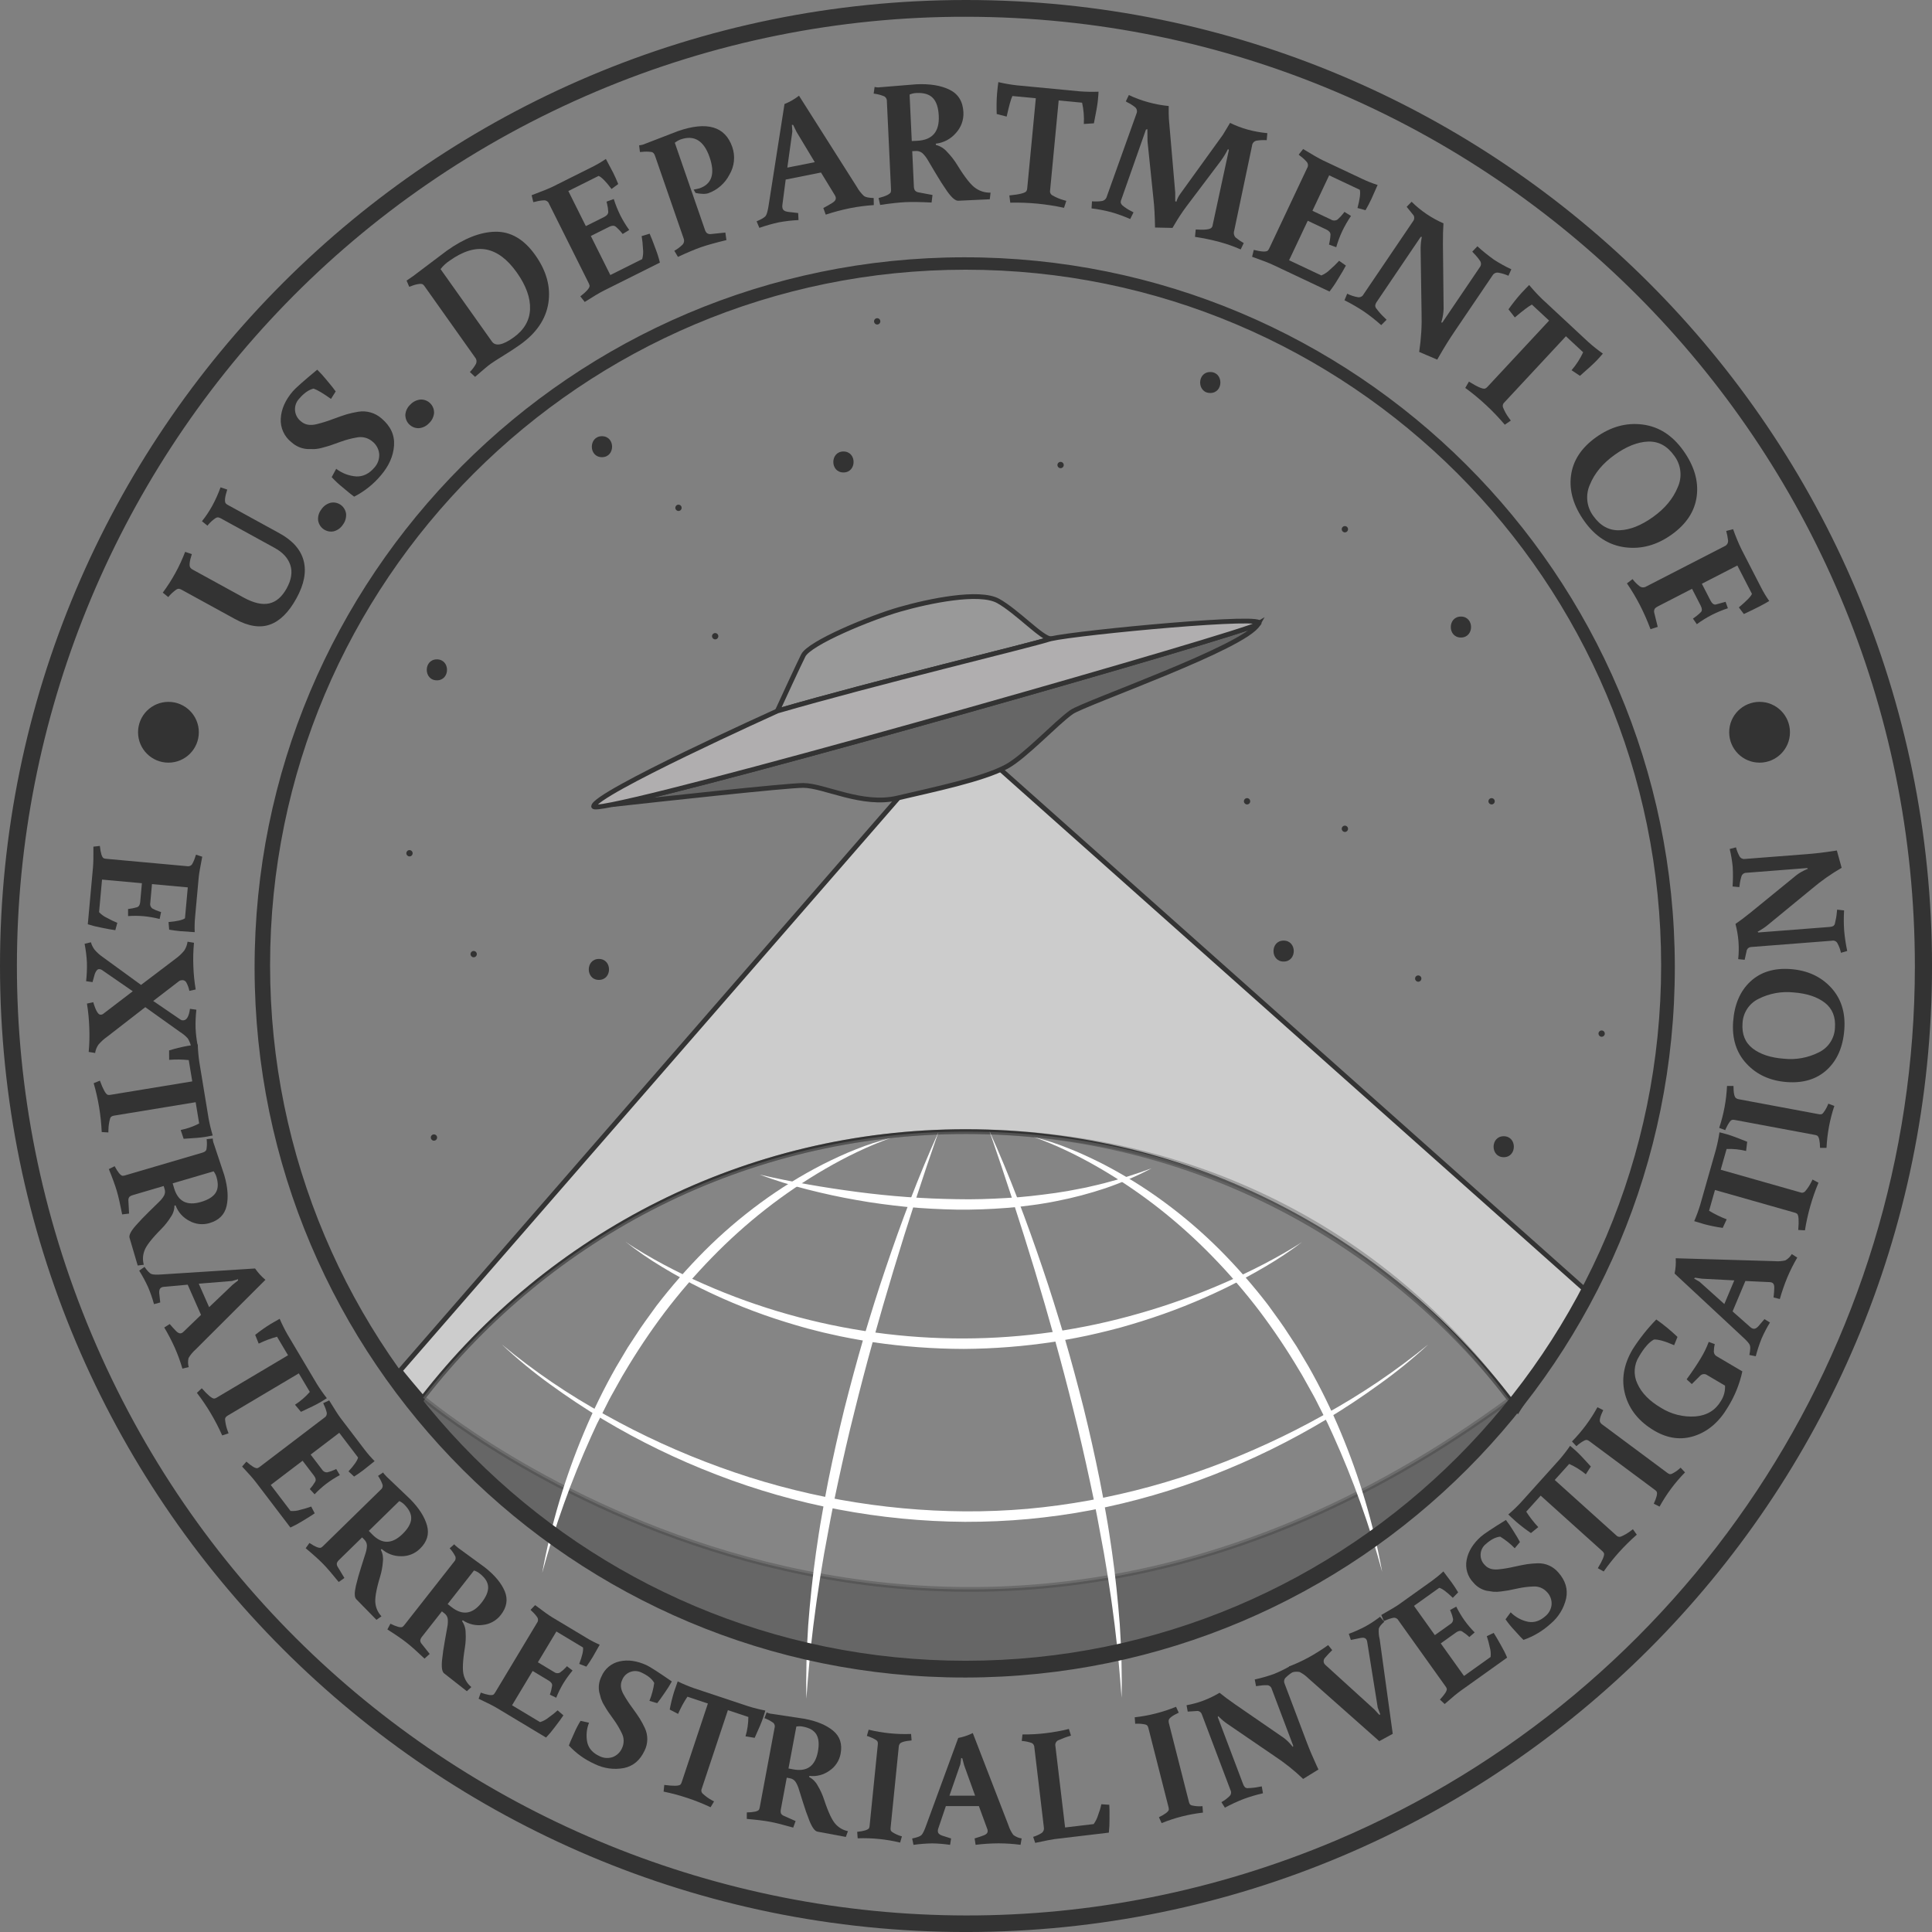 <?xml version="1.0" encoding="utf-8"?>
<!-- Generator: Adobe Illustrator 23.1.1, SVG Export Plug-In . SVG Version: 6.00 Build 0)  -->
<svg version="1.1" id="Layer_1" xmlns="http://www.w3.org/2000/svg" xmlns:xlink="http://www.w3.org/1999/xlink" x="0px" y="0px"
	 viewBox="0 0 920.49 920.49" style="enable-background:new 0 0 920.49 920.49;" xml:space="preserve">
<rect x="0" y="0" width="920.49" height="920.49" fill="#808080" stroke="none"/>
<style type="text/css">
	.st0{fill:#666666;}
	.st1{fill:#CCCCCC;stroke:#333333;stroke-width:2.27;stroke-miterlimit:10;}
	.st2{opacity:0.3;fill:#CCCCCC;stroke:#333333;stroke-width:2.27;stroke-miterlimit:10;enable-background:new    ;}
	.st3{fill:#FFFFFF;}
	.st4{fill:none;}
	.st5{fill:#333333;}
	.st6{fill:none;stroke:#333333;stroke-width:0.999;stroke-miterlimit:10;}
	.st7{fill:#999999;stroke:#333333;stroke-width:2.27;stroke-miterlimit:10;}
	.st8{fill:#666666;stroke:#333333;stroke-width:2.27;stroke-miterlimit:10;}
	.st9{fill:#B0AEAF;stroke:#333333;stroke-width:2.27;stroke-miterlimit:10;}
</style>
<path class="st0" d="M460.1,539.15c-105.23,0-198.83,49.71-258.67,126.91c-0.97,1.25-1.91,2.53-2.86,3.8
	c61.47,76.45,155.76,125.4,261.49,125.4c105.77,0,200.08-48.98,261.55-125.47C661.92,590.47,567.01,539.15,460.1,539.15z"/>
<title>vers-dei-logo-bw</title>
<path class="st1" d="M624.15,497.87L475.27,365.36c0,0-16.98,4.99-43.95,10.99L190.62,653.02c0,0,0.15,0.53,10.81,13.05
	c0.09-0.12,0.19-0.24,0.28-0.35c59.84-77,153.32-126.56,258.39-126.56c107.86,0,203.51,52.23,263.1,132.75
	c1.08-1.48,33.74-55.85,33.74-55.85L624.15,497.87z"/>
<path class="st2" d="M460.1,539.15c-105.07,0-198.54,49.56-258.39,126.56c-0.03,0.1-0.07,0.19-0.1,0.29
	c0,0,239.71,204.75,517.6,0.91C659.62,586.38,567.96,539.15,460.1,539.15z"/>
<path class="st3" d="M424.43,542.23c-2.75,0.89-5.44,1.96-8.1,3.07l-3.97,1.72l-3.92,1.82c-5.21,2.47-10.29,5.19-15.27,8.07
	c-9.94,5.77-19.46,12.22-28.51,19.31c-9.02,7.09-17.55,14.77-25.54,23c-8,8.21-15.49,16.9-22.42,26.02
	c-6.89,9.16-13.28,18.7-19.11,28.57c-0.77,1.21-1.46,2.47-2.16,3.72l-2.1,3.76c-1.38,2.51-2.85,4.98-4.09,7.57l-3.88,7.69
	l-0.98,1.92l-0.9,1.96l-1.8,3.92c-9.5,21.03-17.31,42.79-23.35,65.06c4.16-22.86,10.79-45.2,19.78-66.63
	c4.49-10.75,9.62-21.22,15.37-31.35l4.47-7.52l1.12-1.88l1.2-1.83l2.4-3.66c3.12-4.93,6.64-9.59,10.04-14.33
	c7.11-9.26,14.81-18.05,23.05-26.32c8.26-8.25,17.13-15.86,26.54-22.77c9.39-6.9,19.32-13.04,29.69-18.36
	c5.2-2.6,10.47-5.08,15.88-7.19C413.27,545.4,418.8,543.61,424.43,542.23z"/>
<path class="st3" d="M297.99,591.59c2.92,2.04,5.95,3.91,9.01,5.72c3.06,1.82,6.16,3.55,9.3,5.23c6.28,3.33,12.66,6.45,19.16,9.29
	c6.49,2.86,13.07,5.49,19.75,7.88c6.67,2.39,13.41,4.57,20.23,6.48c54.76,15.5,112.77,15.35,167.45-0.45
	c6.81-1.93,13.55-4.1,20.22-6.5c6.67-2.38,13.27-4.99,19.78-7.83c6.52-2.8,12.93-5.87,19.24-9.13c3.15-1.65,6.28-3.34,9.36-5.11
	c3.09-1.76,6.15-3.59,9.11-5.57c-5.69,4.31-11.63,8.29-17.8,11.89c-6.15,3.64-12.47,7-18.89,10.16
	c-12.89,6.27-26.23,11.56-39.91,15.83c-3.41,1.1-6.86,2.07-10.31,3.06c-1.73,0.48-3.47,0.9-5.21,1.35
	c-1.74,0.46-3.48,0.88-5.23,1.27c-6.98,1.68-14.05,2.96-21.13,4.15c-14.21,2.16-28.56,3.29-42.93,3.38
	c-14.37-0.03-28.72-1.09-42.94-3.16c-7.09-1.14-14.16-2.38-21.15-4.03c-1.75-0.38-3.5-0.78-5.24-1.24l-5.21-1.33
	c-3.45-0.99-6.91-1.93-10.32-3.03c-13.7-4.23-27.04-9.54-39.9-15.86c-6.41-3.18-12.71-6.59-18.82-10.3
	C309.49,600.06,303.6,596.01,297.99,591.59z"/>
<path class="st3" d="M239.06,640.53c15.38,12.8,31.96,24.07,49.52,33.67c17.42,9.72,35.6,18.02,54.35,24.82
	c37.47,13.67,77.01,20.79,116.89,21.06c9.93,0.05,19.86-0.35,29.77-1.21c9.89-0.9,19.74-2.24,29.53-4.03
	c19.59-3.58,38.83-8.86,57.5-15.76c9.35-3.42,18.55-7.28,27.61-11.45c9.06-4.16,17.95-8.72,26.65-13.59
	c17.53-9.64,34.15-20.85,49.64-33.51c-7.37,6.81-15.15,13.15-23.32,18.98c-8.12,5.9-16.48,11.45-25.1,16.65
	c-17.25,10.37-35.35,19.26-54.11,26.57c-18.79,7.34-38.21,12.95-58.01,16.76c-9.9,1.92-19.92,3.27-29.96,4.24
	c-10.05,0.92-20.13,1.36-30.24,1.34c-40.44-0.27-80.49-7.86-118.22-22.41c-18.8-7.2-36.94-16.02-54.22-26.35
	c-8.61-5.19-16.97-10.74-25.1-16.65C254.11,653.8,246.36,647.41,239.06,640.53z"/>
<path class="st3" d="M492.43,541.73c5.64,1.38,11.17,3.17,16.55,5.34c5.42,2.11,10.68,4.59,15.88,7.19
	c10.37,5.32,20.3,11.46,29.69,18.36c9.41,6.91,18.28,14.52,26.54,22.77c8.24,8.27,15.94,17.06,23.05,26.32
	c3.4,4.74,6.92,9.4,10.04,14.33l2.4,3.66l1.2,1.83l1.12,1.88l4.47,7.52c5.75,10.13,10.88,20.6,15.37,31.35
	c8.99,21.42,15.63,43.77,19.78,66.63c-6.04-22.27-13.85-44.03-23.35-65.06l-1.8-3.92l-0.9-1.96l-0.98-1.92l-3.88-7.69
	c-1.24-2.59-2.71-5.06-4.09-7.57l-2.1-3.76c-0.7-1.25-1.38-2.51-2.16-3.72c-5.84-9.87-12.22-19.41-19.11-28.57
	c-6.94-9.12-14.42-17.81-22.42-26.02c-7.99-8.23-16.52-15.91-25.54-23c-9.04-7.09-18.57-13.54-28.51-19.31
	c-4.98-2.88-10.06-5.6-15.27-8.07l-3.92-1.82l-3.97-1.72C497.87,543.7,495.19,542.63,492.43,541.73z"/>
<path class="st3" d="M447.1,539.42c-7.65,21.93-14.81,43.98-21.5,66.15c-6.69,22.18-12.96,44.47-18.5,66.94
	c-2.85,11.22-5.4,22.5-7.84,33.81c-2.5,11.3-4.57,22.68-6.64,34.06l-1.43,8.56c-0.5,2.85-0.85,5.72-1.32,8.58
	c-0.93,5.71-1.6,11.46-2.38,17.2c-1.42,11.49-2.46,23.03-3.29,34.62c-0.27-11.61,0.11-23.24,0.85-34.85
	c0.89-11.6,2.08-23.18,3.72-34.7c0.85-5.75,1.65-11.52,2.71-17.24c0.51-2.86,0.98-5.74,1.52-8.59l1.64-8.57
	c2.31-11.4,4.85-22.76,7.63-34.06c2.86-11.27,5.87-22.51,9.13-33.67c3.33-11.14,6.76-22.25,10.52-33.25
	C429.36,582.37,437.53,560.59,447.1,539.42z"/>
<path class="st3" d="M471.45,539c9.57,21.17,17.74,42.96,25.2,64.97c3.76,11,7.18,22.11,10.52,33.25
	c3.26,11.16,6.27,22.4,9.13,33.67c2.78,11.29,5.33,22.65,7.63,34.06l1.64,8.57c0.53,2.86,1.01,5.73,1.52,8.59
	c1.05,5.72,1.86,11.49,2.71,17.24c1.64,11.52,2.83,23.11,3.72,34.7c0.74,11.61,1.13,23.24,0.85,34.85
	c-0.84-11.59-1.88-23.12-3.29-34.62c-0.78-5.74-1.45-11.48-2.38-17.2c-0.46-2.86-0.82-5.73-1.32-8.58l-1.43-8.56
	c-2.07-11.38-4.15-22.76-6.64-34.06c-2.44-11.31-4.99-22.59-7.84-33.81c-5.54-22.47-11.82-44.76-18.5-66.94
	C486.22,582.99,479.05,560.94,471.45,539z"/>
<path class="st3" d="M361.91,559.63c15.49,3.57,31.1,6.25,46.76,8.29c15.64,2.05,31.38,3.2,47.15,3.42
	c7.87,0.19,15.74-0.09,23.59-0.55c7.86-0.36,15.67-1.35,23.46-2.41l5.83-0.92l5.8-1.11c0.97-0.19,1.94-0.35,2.9-0.56l2.88-0.67
	c1.91-0.46,3.85-0.85,5.75-1.37c7.66-1.99,15.22-4.36,22.65-7.12c-7.06,3.72-14.4,6.88-21.95,9.47c-7.59,2.54-15.34,4.59-23.2,6.12
	c-1.96,0.44-3.94,0.73-5.91,1.08c-1.98,0.32-3.95,0.67-5.94,0.89l-5.96,0.75l-5.98,0.56c-7.98,0.61-15.99,0.93-23.99,0.82
	c-8-0.16-15.99-0.56-23.94-1.31c-7.95-0.83-15.87-1.83-23.73-3.26c-7.86-1.36-15.66-3.07-23.38-5.03
	C376.99,564.77,369.38,562.4,361.91,559.63z"/>
<path class="st4" d="M460.06,124.51c-185.22,0-335.37,150.15-335.37,335.37c0,79.49,27.67,152.5,73.88,209.97
	c0.95-1.27,1.89-2.54,2.86-3.8c59.83-77.2,153.44-126.91,258.67-126.91c106.91,0,201.82,51.31,261.51,130.64
	c46.18-57.46,73.83-130.45,73.83-209.9C795.43,274.66,645.28,124.51,460.06,124.51z"/>
<path class="st5" d="M460.25,7.99c249.84,0.16,452.25,202.83,452.08,452.67c-0.12,181.6-108.82,345.52-276.05,416.31
	c-230.22,97.05-495.53-10.91-592.58-241.13c-96.95-229.98,10.67-495.02,240.5-592.31C339.9,19.96,399.78,7.87,460.25,7.99
	 M460.06,799.25c186.85-0.24,338.14-151.91,337.9-338.76S646.05,122.35,459.2,122.59S121.06,274.49,121.3,461.35
	C121.53,648.2,273.2,799.49,460.06,799.25 M460.25,0C206.06,0,0,206.06,0,460.25s206.06,460.25,460.25,460.25
	s460.25-206.06,460.25-460.25S714.43,0,460.25,0z M460.06,791.26c-183.02,0-331.38-148.36-331.38-331.38S277.04,128.5,460.06,128.5
	s331.38,148.36,331.38,331.38S643.07,791.26,460.06,791.26L460.06,791.26z"/>
<path class="st5" d="M108.82,240.73l24.34,13.35c6.3,3.46,10.14,7.82,11.51,13.09c1.37,5.27,0.23,11.23-3.42,17.88
	c-3.65,6.65-7.86,10.83-12.64,12.53c-4.78,1.71-10.34,0.82-16.69-2.67l-25.23-13.84c-0.45-0.28-0.95-0.48-1.48-0.57
	c-0.45,0.01-0.89,0.16-1.25,0.43c-1.18,0.84-2.26,1.8-3.23,2.88l-0.56,0.66l-2.62-2.11c4.43-5.96,8.01-12.49,10.66-19.43l3.19,1.07
	c-1.15,3.5-1.37,5.67-0.67,6.51c0.32,0.41,0.74,0.74,1.22,0.96L116,284.66c4.81,2.64,8.89,3.59,12.24,2.84
	c3.35-0.74,6.14-3.15,8.37-7.22c2.23-4.07,2.8-7.76,1.71-11.07c-1.09-3.31-3.57-6.02-7.44-8.15l-25.53-14.01
	c-0.45-0.28-0.95-0.48-1.48-0.57c-0.45,0.01-0.89,0.16-1.25,0.43c-1.17,0.8-2.24,1.74-3.18,2.8l-0.6,0.74l-2.62-2.11
	c1.85-2.31,3.49-4.78,4.92-7.37c1.53-2.82,2.85-5.76,3.94-8.78l3.19,1.07c-1.15,3.5-1.38,5.7-0.71,6.58
	C107.93,240.21,108.36,240.51,108.82,240.73z"/>
<path class="st5" d="M158.98,253.15c-3.39,0.67-6.69-1.53-7.36-4.92c0,0,0,0,0,0c-0.02-0.11-0.04-0.22-0.06-0.33
	c-0.16-1.85,0.38-3.7,1.52-5.16c1.02-1.57,2.58-2.71,4.39-3.19c3.33-0.72,6.61,1.4,7.33,4.73c0,0,0,0,0,0
	c0.04,0.17,0.07,0.34,0.09,0.52c0.15,1.86-0.4,3.72-1.54,5.2C162.34,251.56,160.78,252.69,158.98,253.15z"/>
<path class="st5" d="M178.4,222.75c1.57-1.73,2.39-4.02,2.28-6.36c-0.2-2.43-1.42-4.66-3.36-6.14c-2.05-1.7-4.77-2.37-7.38-1.81
	c-2.57,0.44-5.1,1.11-7.55,2c-2.61,0.94-4.26,1.52-4.95,1.76c-0.68,0.24-1.89,0.59-3.62,1.05c-1.32,0.4-2.69,0.64-4.07,0.72
	c-0.98,0.02-2.16,0.01-3.53-0.04c-2.75-0.24-5.34-1.39-7.37-3.25c-3.45-2.69-5.35-6.9-5.08-11.27c0.24-4.44,2.14-8.75,5.69-12.93
	c1.28-1.51,5.17-4.96,11.68-10.35c1.63,1.61,3.16,3.3,4.6,5.08c2.07,2.46,3.47,4.22,4.2,5.29l-2.24,3.56
	c-3.75-2.66-6.52-4.31-8.29-4.92c-2.32,0.55-4.62,2.17-6.89,4.84c-2.76,2.94-2.61,7.55,0.33,10.31c0.22,0.2,0.45,0.39,0.68,0.57
	c1.81,1.54,4.2,1.97,7.15,1.28c2.64-0.64,5.24-1.44,7.78-2.41c2.98-1.11,5.22-1.88,6.71-2.33c1.81-0.51,3.65-0.93,5.5-1.23
	c4.02-0.66,8.13,0.53,11.17,3.24c4.27,3.63,6.24,7.91,5.9,12.86c-0.34,4.95-2.39,9.64-6.17,14.09c-3.54,4.26-7.9,7.75-12.83,10.27
	c-0.63-0.39-2.41-1.82-5.32-4.29c-1.92-1.53-3.72-3.2-5.38-5.01l2.14-3.97c2.79,2.14,6.15,3.41,9.66,3.64
	C173.07,227.09,175.91,225.68,178.4,222.75z"/>
<path class="st5" d="M199.51,204.01c-3.46,0.07-6.31-2.68-6.38-6.13c0-0.11,0-0.22,0-0.33c0.16-1.85,1.02-3.57,2.4-4.82
	c1.28-1.37,3.01-2.21,4.88-2.37c3.4-0.12,6.26,2.54,6.39,5.94c0.01,0.18,0.01,0.35,0,0.53c-0.18,1.86-1.05,3.59-2.43,4.85
	C203.1,203.03,201.36,203.87,199.51,204.01z"/>
<path class="st5" d="M196.71,131.64l16.28-12.27c8.22-5.83,15.85-8.81,22.9-8.96c7.38-0.17,13.75,3.54,19.12,11.11
	c5.37,7.57,7.45,15.2,6.25,22.89c-1.21,7.69-5.71,14.3-13.51,19.84c-2.12,1.51-4.7,3.2-7.74,5.08c-3.04,1.88-5.14,3.23-6.29,4.05
	c-1.15,0.82-3.61,2.88-7.38,6.17l-2.47-2.31c1.13-1.15,2.1-2.45,2.88-3.86c0.47-0.99,0.33-2.17-0.37-3.02l-24.07-33.93
	c-0.25-0.41-0.58-0.76-0.98-1.02c-0.42-0.15-0.87-0.2-1.31-0.16c-1.45,0.15-2.87,0.52-4.21,1.11l-0.84,0.28l-1.26-2.96
	C194.5,133.17,195.51,132.49,196.71,131.64z M234.36,162.7c1.7,2.4,5.11,1.79,10.21-1.83c5.1-3.62,7.76-8.14,7.97-13.56
	c0.21-5.42-1.9-11.26-6.34-17.52c-4.44-6.25-9.27-9.89-14.5-10.9c-5.23-1.01-11,0.73-17.33,5.21c-1.71,1.12-3.22,2.5-4.47,4.11
	L234.36,162.7z"/>
<path class="st5" d="M288.67,75.73l3.45,6.53c0.89,1.77,1.69,3.58,2.43,5.43l-3.19,2.35c-2.66-3.54-4.71-5.62-6.15-6.23l-14.43,7.21
	l8.34,16.71l8.74-4.36c1.26-0.63,1.91-1.43,1.94-2.39c-0.07-1.37-0.27-2.73-0.61-4.06l-0.23-0.84l3.46-1.25
	c0.85,2.67,1.89,5.27,3.13,7.78c1.22,2.43,2.64,4.75,4.23,6.95l-3.11,1.93c-0.99-1.28-2.1-2.45-3.32-3.51
	c-0.77-0.59-1.82-0.56-3.13,0.09l-8.73,4.36l9.29,18.61l15.19-7.59c0.45-1.65,0.58-3.37,0.36-5.07c-0.08-1.98-0.29-3.95-0.62-5.9
	l3.8-1.14c0.68,1.5,1.61,3.86,2.79,7.1c0.85,2.18,1.55,4.41,2.1,6.68l-26.51,13.24c-2.08,1.04-5.18,2.87-9.3,5.5l-2.09-2.66
	c2.96-2.3,4.43-3.98,4.41-5.05c-0.11-0.53-0.3-1.05-0.57-1.52l-18.74-37.52c-0.35-1-1.29-1.67-2.35-1.67
	c-1.43,0.06-2.84,0.29-4.21,0.68l-0.95,0.19l-0.8-3.3c5.11-1.92,8.43-3.26,9.95-4.02l18.68-9.33
	C284.24,78.52,286.5,77.2,288.67,75.73z"/>
<path class="st5" d="M330.49,90.34l2.76-0.6c5.94-2.06,7.55-7.01,4.82-14.88c-2.72-7.86-7.32-10.67-13.79-8.43
	c-1,0.38-1.94,0.92-2.77,1.59l14.3,41.32c0.18,0.63,0.5,1.21,0.95,1.69c0.52,0.38,1.15,0.56,1.79,0.5l7.03-0.73l0.52,3.59
	c-5.19,1.26-9.18,2.37-11.96,3.33c-2.78,0.96-6.49,2.52-11.14,4.67l-1.73-2.91c1.44-0.79,2.76-1.78,3.93-2.93
	c0.73-0.82,0.92-1.99,0.49-3l-13.61-39.31c-0.39-1.12-0.96-1.73-1.71-1.83c-1.52-0.21-3.07-0.22-4.59-0.03l-0.89,0.04l-0.39-3.19
	c1-0.06,1.98-0.31,2.89-0.73L323,62.47c13.85-4.79,22.48-2.27,25.89,7.57c1.52,4.38,1.02,9.21-1.36,13.19
	c-2.12,4.14-5.75,7.31-10.14,8.86c-0.98,0.27-2.01,0.35-3.02,0.24c-1-0.04-2-0.17-2.97-0.41L330.49,90.34z"/>
<path class="st5" d="M372.8,99.1c0.2,1,1.04,1.61,2.53,1.83l4.96,0.57l0.15,3.35c-3.12,0.15-6.23,0.51-9.31,1.07
	c-3.17,0.68-6.29,1.57-9.34,2.64l-1.31-3.11c2.4-1,3.86-1.89,4.4-2.69c0.53-0.8,1.01-2.62,1.42-5.48l7.47-47.71
	c2.48-1,4.8-2.34,6.91-3.97l27.5,43.35c0.91,1.66,2.09,3.17,3.48,4.46c0.8,0.56,2.34,0.88,4.6,0.94l0.06,3.36
	c-3.81,0.25-7.6,0.74-11.35,1.48c-3.91,0.8-7.76,1.82-11.55,3.08l-1.15-3.15c1.72-0.92,3.19-1.76,4.39-2.52
	c1.2-0.76,1.71-1.61,1.53-2.55c-0.08-0.4-0.25-0.78-0.48-1.12l-6.55-10.73l-16.82,3.35l-1.61,12.35
	C372.69,98.3,372.71,98.71,372.8,99.1z M377.5,62.68l-2.38,17.18l13.07-2.6l-8.66-14.38l-1.61-3.31l-0.63-0.13L377.5,62.68z"/>
<path class="st5" d="M419.52,41.55l17.02-1.39c6.5-0.31,11.81,0.56,15.93,2.61c4.12,2.05,6.3,5.61,6.54,10.7
	c0.2,3.67-1.11,7.26-3.61,9.94c-2.43,2.82-5.84,4.62-9.54,5.04l0.03,0.59c2.08,0.53,3.94,1.69,5.34,3.32
	c1.82,1.87,3.43,3.93,4.79,6.15c3.74,6.11,6.75,9.88,9.03,11.3c2.04,1.36,4.45,2.05,6.89,1.97l-0.36,3.16l-15.01,0.7
	c-1.36,0.06-3.13-1.44-5.31-4.51c-1.95-2.8-3.75-5.62-5.41-8.46c-1.66-2.84-2.94-4.99-3.83-6.45c-0.69-1.21-1.56-2.32-2.58-3.28
	c-0.92-0.75-2.1-1.11-3.28-0.99l-1.53,0.07l0.78,16.71c-0.01,0.66,0.14,1.3,0.43,1.89c0.39,0.51,0.95,0.86,1.58,0.99l6.86,1.29
	l-0.43,3.59c-5.34-0.26-9.49-0.32-12.46-0.18c-2.97,0.14-6.99,0.58-12.05,1.33l-0.75-3.28c3.47-0.9,5.41-1.84,5.82-2.82
	c0.12-0.53,0.15-1.08,0.09-1.62l-1.95-41.55c0.09-0.95-0.34-1.87-1.13-2.41c-1.38-0.59-2.83-1.01-4.31-1.24l-0.86-0.13l0.45-3.17
	C417.63,41.65,418.58,41.7,419.52,41.55z M434.41,67.2l2.54-0.12c7.24-0.34,10.68-4.3,10.32-11.87c-0.18-3.9-1.11-6.73-2.78-8.5
	c-1.67-1.76-4.26-2.56-7.76-2.4c-1.16,0.03-2.3,0.28-3.36,0.75L434.41,67.2z"/>
<path class="st5" d="M506.95,99.01c-8.41-1.83-17-2.65-25.61-2.45l-0.44-3.45c4.76-0.45,7.47-1.13,8.13-2.04
	c0.25-0.46,0.39-0.97,0.4-1.5l4.08-42.76l-11.16-1.07c-0.71,1.47-1.62,4.74-2.73,9.8l-4.74-1.22c-0.14-3.25-0.09-6.51,0.16-9.75
	c0.23-2.45,0.44-4.26,0.61-5.44c2.93,0.68,5.9,1.19,8.89,1.53l29.83,2.85c3,0.23,6.01,0.29,9.02,0.18
	c-0.01,0.68-0.11,2.05-0.31,4.11c-0.2,2.06-0.83,5.71-1.9,10.95l-4.8,0.31c0.2-3.4-0.08-6.82-0.82-10.14l-11.16-1.06l-4.08,42.76
	c-0.21,0.86,0.11,1.76,0.81,2.29c1.74,1.05,3.61,1.86,5.57,2.41l1.33,0.38L506.95,99.01z"/>
<path class="st5" d="M586.06,58.55c2.7,1.33,5.51,2.4,8.41,3.2c3.06,0.83,6.19,1.4,9.35,1.69l-0.3,3.35
	c-1.64-0.09-3.28-0.02-4.91,0.23c-1.15,0.26-2,1.24-2.08,2.42l-8.52,40.54c-0.36,1.11-0.09,2.33,0.71,3.19
	c1.2,0.99,2.49,1.88,3.85,2.64l-1.45,3.03c-3.25-1.42-6.61-2.61-10.03-3.55c-3.87-1.03-7.79-1.85-11.74-2.44l0.35-3.51
	c4.16,0.26,6.63,0.01,7.43-0.77c0.38-0.38,0.61-0.87,0.65-1.41l7.7-35.66l-0.38-0.54c-0.97,1.95-2.11,3.82-3.38,5.58l-16.5,21.87
	c-2.02,2.73-3.89,5.57-5.6,8.5l-0.99,1.67l-8.32-0.18c-0.1-5.6-0.33-9.98-0.7-13.14l-2.88-27.92l-0.07-5.83l-0.69,0.25l-11.75,33.4
	c-0.23,0.49-0.3,1.04-0.21,1.57c0.17,0.44,0.44,0.83,0.79,1.14c1.3,1.09,2.73,2.01,4.26,2.76l1,0.54l-1.58,3.18
	c-2.95-1.3-5.99-2.4-9.09-3.29c-3.06-0.81-6.18-1.4-9.33-1.78l0.22-3.37c1.62,0.14,3.24,0.09,4.84-0.16c1.11-0.24,1.98-1.1,2.24-2.2
	l14.14-39.52c0.43-1,0.18-2.16-0.61-2.9c-1.13-0.92-2.36-1.7-3.67-2.33l-0.83-0.49l1.45-3.04c2.97,1.42,6.06,2.56,9.23,3.42
	c3.19,0.89,6.46,1.49,9.76,1.81c-0.04,2.69-0.01,4.72,0.08,6.1l3.02,35.09l0.01,4.14l0.53,0.32c0.38-1.34,1-2.6,1.82-3.73
	l20.36-28.21L586.06,58.55z"/>
<path class="st5" d="M656.36,88.13l-3,6.75c-0.84,1.79-1.77,3.55-2.77,5.27l-3.82-1.05c1.14-4.28,1.51-7.17,1.09-8.68l-14.59-6.88
	l-7.97,16.89l8.83,4.17c0.93,0.61,2.13,0.62,3.08,0.04c1.04-0.9,1.98-1.9,2.82-2.99l0.52-0.7l3.12,1.94
	c-1.57,2.32-2.97,4.75-4.18,7.27c-1.15,2.46-2.1,5.01-2.85,7.62l-3.45-1.25c0.39-1.57,0.63-3.17,0.71-4.78
	c-0.01-0.97-0.68-1.77-2.01-2.4l-8.83-4.17l-8.88,18.81l15.36,7.25c1.58-0.66,3-1.63,4.21-2.85c1.5-1.29,2.93-2.67,4.25-4.14
	l3.24,2.28c-0.75,1.46-2.04,3.65-3.86,6.58c-1.19,2.02-2.51,3.95-3.95,5.79l-26.8-12.65c-2.1-0.99-5.46-2.29-10.08-3.91l0.8-3.28
	c3.64,0.91,5.87,1.02,6.69,0.34c0.35-0.41,0.64-0.88,0.84-1.39l17.9-37.93c0.57-0.89,0.52-2.05-0.14-2.88
	c-0.93-1.08-1.98-2.05-3.14-2.89l-0.74-0.63l2.1-2.67c4.67,2.83,7.78,4.61,9.31,5.33l18.89,8.91
	C651.43,86.38,653.87,87.34,656.36,88.13z"/>
<path class="st5" d="M656.03,143.69c-0.4,0.53-0.68,1.15-0.81,1.81c-0.02,0.64,0.24,1.26,0.69,1.7c1.12,1.5,2.37,2.89,3.74,4.17
	l0.98,0.97l-2.56,2.57c-2.6-2.34-5.34-4.5-8.22-6.49c-2.98-1.98-6.08-3.77-9.28-5.37l1.29-3.12c1.64,0.82,3.4,1.39,5.21,1.69
	c1.08,0.13,2.12-0.44,2.6-1.42l23.52-34.72c0.68-0.81,0.8-1.94,0.3-2.87l-3.29-4.07l2.35-2.41c2.18,2.15,4.55,4.1,7.08,5.82
	c2.56,1.72,5.27,3.22,8.1,4.46c-0.19,2.6-0.28,5.86-0.26,9.77l0.33,30.99c-0.07,1.85-0.35,3.69-0.84,5.48l-0.29,1.03l0.54-0.04
	l17.81-26.29c0.68-0.83,0.78-1.99,0.23-2.92c-0.88-1.33-1.9-2.57-3.03-3.7l-0.77-0.83l2.45-2.55c2.51,2.29,5.16,4.42,7.92,6.39
	c2.64,1.71,5.39,3.23,8.24,4.56l-1.37,3.08c-1.53-0.68-3.15-1.18-4.8-1.46c-1.09-0.18-2.18,0.32-2.75,1.26l-18.09,26.71
	c-2.48,3.65-4.86,7.47-7.15,11.46l-1.15,1.99l-8.59-3.67c0.95-6.26,1.33-12.59,1.13-18.92l-0.44-29.63
	c-0.03-1.77,0.1-3.53,0.39-5.27l0.17-1.01l-0.54,0.04L656.03,143.69z"/>
<path class="st5" d="M716.95,202.35c-5.56-6.57-11.88-12.45-18.83-17.53l1.75-3.01c4.05,2.54,6.62,3.65,7.69,3.33
	c0.48-0.21,0.9-0.54,1.23-0.94l29.27-31.45l-8.2-7.63c-1.46,0.73-4.17,2.77-8.13,6.12l-3.02-3.86c1.87-2.66,3.89-5.21,6.06-7.64
	c1.68-1.8,2.94-3.12,3.79-3.95c1.92,2.32,3.96,4.54,6.12,6.63l21.94,20.42c2.24,2.01,4.6,3.89,7.05,5.63
	c-0.42,0.54-1.34,1.56-2.74,3.07c-1.41,1.51-4.13,4.02-8.17,7.53l-4-2.68c2.23-2.58,4.09-5.46,5.52-8.55l-8.2-7.63l-29.27,31.45
	c-0.69,0.55-0.99,1.46-0.76,2.31c0.74,1.89,1.73,3.67,2.95,5.3l0.82,1.11L716.95,202.35z"/>
<path class="st5" d="M754.92,248.4c-5.2-7.27-7.35-14.5-6.44-21.7c0.91-7.19,4.88-13.31,11.93-18.35
	c7.04-5.04,14.43-7.07,22.16-6.09c7.73,0.98,14.19,5.1,19.4,12.37c5.2,7.27,7.35,14.5,6.44,21.7c-0.91,7.19-4.88,13.31-11.93,18.35
	c-7.04,5.04-14.43,7.07-22.16,6.09C766.59,259.79,760.12,255.67,754.92,248.4z M797.65,217.08c-3.33-4.65-7.48-6.88-12.46-6.69
	c-4.98,0.19-10.29,2.3-15.93,6.34c-5.64,4.04-9.56,8.75-11.75,14.15c-2.24,4.95-1.59,10.74,1.7,15.07
	c3.33,4.65,7.48,6.88,12.46,6.69c4.98-0.19,10.29-2.3,15.93-6.34c5.64-4.03,9.55-8.75,11.75-14.15
	C801.6,227.2,800.94,221.41,797.65,217.08L797.65,217.08z"/>
<path class="st5" d="M810.27,288.53l-4.11-8l-16.23,8.35c-0.6,0.27-1.13,0.67-1.54,1.17c-0.3,0.56-0.39,1.22-0.25,1.84l1.67,6.78
	l-3.44,1.1c-1.44-3.9-3.12-7.71-5.01-11.41c-1.85-3.6-3.93-7.07-6.21-10.41l2.67-2.04c0.99,1.31,2.15,2.48,3.46,3.47
	c0.91,0.61,2.1,0.63,3.04,0.06l37.3-19.18c1.13-0.44,1.83-1.58,1.71-2.79c-0.18-1.52-0.47-3.03-0.89-4.51l3.29-0.83
	c1.16,3.3,2.5,6.53,4.02,9.67l9.36,18.2c1.12,2.2,2.4,4.32,3.83,6.34c-1.11,0.7-2.67,1.56-4.68,2.6c-2.01,1.04-4.48,2.24-7.4,3.61
	l-2.39-3.16c3.74-3.13,5.81-5.28,6.23-6.45l-6.95-13.51l-16.91,8.7l4.12,8c0.7,1.36,1.5,2,2.41,1.91l4.77-1.31l1.1,3.06
	c-2.69,0.89-5.3,1.98-7.82,3.26c-2.44,1.26-4.77,2.72-6.98,4.35l-1.85-2.68c1.38-0.91,2.67-1.95,3.84-3.12
	C811.02,290.92,810.97,289.89,810.27,288.53z"/>
<path class="st5" d="M92.77,444.12l-6.76-0.46c-1.81-0.17-3.61-0.41-5.41-0.73l-0.3-3.62c4.05-0.36,6.66-0.96,7.83-1.79l1.34-14.73
	l-17.06-1.56l-0.81,8.92c-0.23,0.99,0.13,2.03,0.93,2.67c1.1,0.61,2.26,1.11,3.46,1.49l0.76,0.23l-0.69,3.3
	c-2.49-0.63-5.02-1.07-7.58-1.32c-2.48-0.22-4.98-0.23-7.46-0.05l0-3.36c1.47-0.16,2.93-0.46,4.34-0.89
	c0.84-0.31,1.32-1.14,1.44-2.49l0.81-8.92l-19-1.73l-1.41,15.51c1.07,1.15,2.35,2.08,3.78,2.73c1.58,0.89,3.22,1.68,4.91,2.36
	l-0.95,3.51c-1.5-0.19-3.79-0.61-6.88-1.25c-2.11-0.39-4.19-0.92-6.23-1.58l2.47-27.06c0.19-2.12,0.26-5.42,0.2-9.91l3.08-0.35
	c0.36,3.42,0.97,5.38,1.81,5.87c0.47,0.17,0.96,0.27,1.46,0.29l38.3,3.49c0.95,0.21,1.93-0.2,2.44-1.03
	c0.64-1.14,1.14-2.36,1.5-3.62l0.31-0.83l2.96,0.97c-0.97,4.92-1.52,8.15-1.67,9.7l-1.74,19.07
	C92.73,439.33,92.67,441.73,92.77,444.12z"/>
<path class="st5" d="M44.43,477.49c1.18,4.01,2.35,5.99,3.49,5.95c0.47,0.01,0.94-0.14,1.31-0.44l14.02-10.72l-14.79-10.21
	c-0.38-0.23-0.81-0.35-1.26-0.34c-0.78,0.03-1.45,0.78-2.02,2.25l-1.1,3.94l-3.05-0.43c0.33-2.94,0.45-5.9,0.38-8.86
	c-0.15-3.01-0.52-6-1.11-8.96l3.01-0.73c0.36,1.29,0.96,2.49,1.77,3.56c1.13,1.32,2.43,2.49,3.87,3.48l18.25,13.28l16.3-12.36
	c1.59-1.13,3.02-2.46,4.26-3.97c0.85-1.28,1.39-2.74,1.6-4.26l3.06,0.51c-0.35,3.68-0.45,7.38-0.3,11.07
	c0.12,3.75,0.49,7.48,1.11,11.18l-3.01,0.66c-0.26-1.33-0.71-2.61-1.35-3.81c-0.31-0.75-1.03-1.25-1.84-1.3
	c-0.55-0.01-1.1,0.11-1.58,0.37L73,476.91l13.1,8.95c0.38,0.22,0.82,0.32,1.26,0.27c1.61-0.06,2.66-1.89,3.15-5.49l3.05,0.43
	c-0.33,2.9-0.46,5.82-0.38,8.74c0.13,2.81,0.46,5.61,1.01,8.38L91.18,499c-0.34-1.5-0.92-2.94-1.71-4.26
	c-1.13-1.23-2.43-2.3-3.85-3.17l-16.4-11.71l-18.03,13.98c-1.61,1.11-3.07,2.44-4.34,3.94c-0.79,1.17-1.32,2.51-1.53,3.91
	l-3.06-0.51c0.35-3.8,0.45-7.61,0.29-11.42c-0.12-3.89-0.5-7.77-1.12-11.61L44.43,477.49z"/>
<path class="st5" d="M48.46,539.36c-0.35-7.88-1.63-15.7-3.83-23.28l2.96-1.2c1.52,4.12,2.75,6.36,3.71,6.73
	c0.47,0.12,0.95,0.12,1.42,0l38.88-6.39l-1.67-10.14c-3.1-0.33-6.22-0.37-9.33-0.12l-0.03-4.49c2.85-0.89,5.75-1.6,8.68-2.14
	c2.23-0.37,3.88-0.61,4.97-0.74c0.09,2.76,0.33,5.51,0.72,8.25l4.46,27.12c0.5,2.72,1.15,5.4,1.95,8.04
	c-0.61,0.15-1.84,0.38-3.71,0.69c-1.87,0.31-5.25,0.6-10.15,0.88l-1.4-4.19c3.06-0.62,6.03-1.67,8.8-3.1l-1.67-10.14l-38.88,6.39
	c-1.02,0.17-1.64,0.59-1.85,1.25c-0.52,1.79-0.8,3.64-0.83,5.5l-0.03,1.27L48.46,539.36z"/>
<path class="st5" d="M101.89,544.96l4.94,14.86c1.68,5.73,2.06,10.65,1.13,14.76c-0.93,4.11-3.63,6.83-8.12,8.15
	c-3.22,0.97-6.71,0.59-9.64-1.06c-3.04-1.56-5.38-4.2-6.56-7.4l-0.52,0.15c-0.02,1.97-0.65,3.88-1.8,5.48
	c-1.27,2.03-2.76,3.91-4.44,5.61c-4.64,4.66-7.34,8.16-8.11,10.5c-0.77,2.11-0.86,4.4-0.26,6.57l-2.9,0.37l-3.89-13.22
	c-0.35-1.2,0.6-3.1,2.87-5.71c2.07-2.34,4.19-4.56,6.36-6.66c2.17-2.1,3.81-3.7,4.91-4.81c0.93-0.88,1.73-1.89,2.36-3.01
	c0.47-0.98,0.54-2.11,0.17-3.13l-0.39-1.34l-14.71,4.33c-0.59,0.14-1.13,0.41-1.59,0.79c-0.37,0.46-0.56,1.03-0.54,1.62l0.34,6.39
	l-3.29,0.4c-0.93-4.81-1.78-8.53-2.55-11.14c-0.77-2.61-2.03-6.1-3.8-10.45l2.76-1.38c1.55,2.9,2.81,4.42,3.78,4.57
	c0.5-0.01,0.99-0.1,1.46-0.27l36.6-10.76c1.1-0.32,1.73-0.83,1.9-1.53c0.23-1.36,0.29-2.74,0.17-4.11l-0.07-0.79l2.92-0.29
	C101.39,543.3,101.56,544.16,101.89,544.96z M82.27,563.8l0.66,2.24c1.87,6.38,6.15,8.58,12.82,6.62c3.44-1.01,5.76-2.45,6.97-4.32
	c1.21-1.87,1.36-4.35,0.45-7.44c-0.28-1.03-0.75-1.99-1.4-2.83L82.27,563.8z"/>
<path class="st5" d="M77,613.37c-0.85,0.38-1.23,1.25-1.14,2.63l0.48,4.55l-2.97,0.8c-0.76-2.77-1.7-5.48-2.82-8.12
	c-1.24-2.7-2.65-5.32-4.23-7.84l2.53-1.79c1.37,1.95,2.47,3.08,3.29,3.4c0.82,0.32,2.55,0.38,5.19,0.18l44.2-2.82
	c1.39,2.02,3.05,3.83,4.93,5.4l-33.32,33.26c-1.31,1.15-2.42,2.5-3.3,4.01c-0.35,1.42-0.32,2.9,0.07,4.31l-3,0.73
	c-0.98-3.36-2.18-6.66-3.59-9.86c-1.49-3.34-3.18-6.59-5.06-9.73l2.59-1.65c1.17,1.36,2.21,2.5,3.13,3.43
	c0.92,0.93,1.78,1.21,2.59,0.86c0.34-0.15,0.65-0.38,0.9-0.65l8.3-8l-6.35-14.39l-11.38,1.02C77.69,613.11,77.33,613.21,77,613.37z
	 M110.55,610.32l-15.85,1.29l4.94,11.18l11.14-10.62l2.64-2.1l0-0.59L110.55,610.32z"/>
<path class="st5" d="M105.86,683.9c-3.2-7.21-7.24-14.02-12.05-20.28l2.32-2.19c2.91,3.28,4.88,4.92,5.91,4.91
	c0.48-0.06,0.93-0.24,1.32-0.51l33.87-20.12l-5.25-8.84c-3.01,0.83-5.93,1.93-8.73,3.29l-1.67-4.17c2.33-1.86,4.77-3.59,7.31-5.16
	c1.94-1.15,3.4-1.98,4.36-2.5c1.09,2.54,2.31,5.01,3.68,7.41l14.04,23.63c1.46,2.35,3.04,4.61,4.75,6.78
	c-0.51,0.36-1.58,1.03-3.21,1.99c-1.63,0.97-4.67,2.48-9.13,4.52l-2.83-3.39c2.63-1.7,5-3.75,7.06-6.1l-5.25-8.84l-33.87,20.12
	c-0.89,0.53-1.31,1.14-1.26,1.84c0.17,1.86,0.58,3.68,1.23,5.43l0.44,1.19L105.86,683.9z"/>
<path class="st5" d="M178.48,696.15l-5.29,4.23c-1.45,1.1-2.94,2.14-4.48,3.12l-2.67-2.47c2.74-3,4.26-5.2,4.56-6.61l-8.96-11.77
	l-13.63,10.38l5.42,7.12c0.5,0.89,1.47,1.41,2.49,1.34c1.22-0.29,2.42-0.71,3.56-1.24l0.71-0.35l1.72,2.9
	c-2.26,1.22-4.43,2.61-6.48,4.15c-1.98,1.52-3.83,3.19-5.54,5l-2.28-2.47c0.98-1.11,1.85-2.31,2.6-3.59c0.4-0.8,0.2-1.73-0.62-2.81
	l-5.42-7.12L129,707.5l9.43,12.39c1.56,0.13,3.14-0.06,4.63-0.54c1.77-0.41,3.51-0.94,5.21-1.57l1.67,3.23
	c-1.23,0.87-3.21,2.11-5.92,3.73c-1.82,1.14-3.71,2.15-5.66,3.04l-16.46-21.62c-1.29-1.69-3.47-4.17-6.55-7.44l2.04-2.34
	c2.58,2.28,4.35,3.31,5.3,3.11c0.46-0.19,0.89-0.45,1.27-0.77l30.6-23.3c0.85-0.48,1.29-1.45,1.1-2.41
	c-0.3-1.28-0.75-2.51-1.33-3.68L154,668.5l2.84-1.28c2.61,4.28,4.38,7.04,5.32,8.28l11.6,15.24
	C175.22,692.64,176.79,694.45,178.48,696.15z"/>
<path class="st5" d="M184.21,703.55l11.33,10.81c4.17,4.27,6.81,8.44,7.92,12.5c1.11,4.07,0,7.74-3.35,11
	c-2.39,2.37-5.65,3.67-9.01,3.59c-3.41,0.05-6.72-1.19-9.27-3.46l-0.39,0.38c0.9,1.75,1.24,3.73,0.98,5.68
	c-0.17,2.39-0.6,4.74-1.29,7.03c-1.91,6.29-2.65,10.65-2.24,13.08c0.31,2.22,1.31,4.29,2.85,5.92l-2.39,1.68l-9.63-9.85
	c-0.87-0.89-0.92-3.02-0.15-6.39c0.73-3.04,1.56-5.99,2.49-8.86c0.93-2.87,1.63-5.06,2.08-6.56c0.41-1.21,0.64-2.48,0.68-3.76
	c-0.04-1.09-0.52-2.11-1.32-2.85l-0.98-1l-10.97,10.72c-0.45,0.39-0.81,0.89-1.04,1.45c-0.11,0.58-0.01,1.18,0.28,1.68l3.3,5.49
	l-2.72,1.9c-3.08-3.82-5.57-6.7-7.47-8.65c-1.91-1.95-4.66-4.43-8.26-7.44l1.79-2.51c2.73,1.83,4.56,2.58,5.48,2.26
	c0.44-0.24,0.83-0.55,1.17-0.92l27.28-26.67c0.71-0.52,1.07-1.38,0.96-2.25c-0.43-1.31-1.03-2.55-1.77-3.71l-0.43-0.67l2.44-1.62
	C182.58,701.77,183.12,702.43,184.21,703.55z M175.71,729.38l1.63,1.67c4.64,4.75,9.45,4.69,14.43-0.17
	c2.56-2.5,3.94-4.87,4.13-7.08c0.19-2.22-0.84-4.48-3.09-6.78c-0.73-0.78-1.6-1.4-2.57-1.85L175.71,729.38z"/>
<path class="st5" d="M218.33,737.51l12.65,9.24c4.69,3.69,7.86,7.47,9.49,11.36c1.63,3.89,1,7.67-1.88,11.34
	c-2.06,2.66-5.12,4.37-8.47,4.73c-3.38,0.5-6.82-0.3-9.64-2.22l-0.34,0.43c1.12,1.62,1.72,3.54,1.71,5.5
	c0.15,2.39,0.02,4.78-0.36,7.14c-1.07,6.49-1.24,10.91-0.51,13.26c0.6,2.16,1.86,4.08,3.6,5.5l-2.15,1.98l-10.84-8.51
	c-0.98-0.77-1.31-2.87-0.98-6.31c0.33-3.11,0.77-6.15,1.32-9.11c0.55-2.97,0.95-5.22,1.21-6.77c0.25-1.26,0.31-2.54,0.18-3.82
	c-0.18-1.07-0.79-2.03-1.68-2.65l-1.1-0.87l-9.47,12.06c-0.4,0.45-0.68,0.99-0.84,1.57c-0.04,0.59,0.14,1.17,0.5,1.63l3.99,5.01
	l-2.45,2.24c-3.55-3.38-6.39-5.91-8.54-7.6c-2.14-1.68-5.2-3.78-9.16-6.3l1.45-2.73c2.95,1.46,4.86,1.97,5.73,1.53
	c0.4-0.3,0.75-0.66,1.04-1.07l23.56-30c0.63-0.61,0.88-1.51,0.66-2.35c-0.6-1.24-1.35-2.4-2.24-3.45l-0.52-0.6l2.21-1.93
	C216.48,735.96,217.1,736.55,218.33,737.51z M213.28,764.24l1.84,1.44c5.23,4.1,9.99,3.42,14.28-2.05c2.21-2.82,3.27-5.34,3.17-7.56
	c-0.1-2.22-1.42-4.33-3.95-6.32c-0.82-0.68-1.77-1.18-2.79-1.5L213.28,764.24z"/>
<path class="st5" d="M285.73,783.62l-3.35,5.89c-0.94,1.56-1.94,3.08-3.01,4.55l-3.39-1.31c1.43-3.8,2.03-6.41,1.79-7.82
	l-12.68-7.62l-8.82,14.68l7.67,4.61c0.79,0.64,1.89,0.77,2.8,0.32c1.03-0.72,1.98-1.55,2.84-2.47l0.54-0.59l2.67,2.06
	c-1.65,1.97-3.15,4.06-4.49,6.25c-1.27,2.14-2.38,4.38-3.29,6.7l-3.03-1.46c0.5-1.39,0.86-2.83,1.08-4.3
	c0.08-0.89-0.46-1.68-1.61-2.38l-7.67-4.61l-9.82,16.35l13.35,8.02c1.5-0.46,2.89-1.21,4.1-2.21c1.49-1.04,2.91-2.17,4.26-3.39
	l2.75,2.38c-0.82,1.26-2.19,3.15-4.12,5.65c-1.27,1.73-2.65,3.37-4.14,4.92l-23.29-13.99c-1.82-1.1-4.77-2.59-8.84-4.49l1.03-2.92
	c3.24,1.16,5.26,1.47,6.08,0.92c0.36-0.34,0.66-0.75,0.9-1.19l19.81-32.97c0.6-0.76,0.66-1.82,0.14-2.64
	c-0.75-1.07-1.62-2.06-2.6-2.93l-0.61-0.64l2.17-2.24c4,3.01,6.67,4.92,8.01,5.72l16.42,9.86
	C281.4,781.57,283.53,782.67,285.73,783.62z"/>
<path class="st5" d="M285.68,836.73c1.92,0.96,4.14,1.12,6.18,0.44c2.1-0.78,3.77-2.41,4.59-4.49c0.99-2.23,0.91-4.8-0.23-6.96
	c-1.03-2.16-2.24-4.22-3.64-6.17c-1.47-2.08-2.4-3.39-2.78-3.93c-0.38-0.54-0.99-1.52-1.82-2.93c-0.68-1.07-1.23-2.22-1.65-3.41
	c-0.26-0.86-0.54-1.9-0.84-3.13c-0.47-2.49-0.1-5.06,1.04-7.32c1.52-3.71,4.77-6.44,8.69-7.28c3.97-0.89,8.25-0.28,12.83,1.82
	c1.65,0.76,5.66,3.34,12.04,7.75c-1.01,1.83-2.13,3.61-3.34,5.32c-1.66,2.44-2.87,4.11-3.63,5.02l-3.7-1.1
	c1.11-2.74,1.88-5.61,2.29-8.54c-1.06-1.92-3.06-3.54-5.98-4.89c-3.28-1.71-7.32-0.43-9.02,2.84c-0.13,0.24-0.24,0.49-0.33,0.75
	c-0.91,1.98-0.7,4.19,0.64,6.63c1.22,2.18,2.57,4.27,4.06,6.27c1.72,2.36,2.95,4.14,3.71,5.35c0.9,1.47,1.72,2.99,2.45,4.55
	c1.58,3.39,1.55,7.31-0.09,10.66c-2.14,4.67-5.44,7.47-9.89,8.4c-4.74,0.89-9.65,0.2-13.97-1.95c-4.64-2.07-8.8-5.06-12.25-8.79
	c0.19-0.66,1.01-2.58,2.47-5.76c0.87-2.07,1.91-4.08,3.09-5.99l4.04,0.91c-1.2,3-1.48,6.28-0.82,9.43
	C280.52,833.1,282.47,835.26,285.68,836.73z"/>
<path class="st5" d="M338.55,861.05c-7.14-3.36-14.65-5.86-22.38-7.45l0.32-3.18c4.35,0.57,6.91,0.52,7.68-0.15
	c0.32-0.36,0.55-0.79,0.66-1.26l12.44-37.38l-9.75-3.25c-1.73,2.59-3.22,5.34-4.45,8.2l-3.99-2.07c0.54-2.93,1.26-5.83,2.15-8.68
	c0.71-2.14,1.27-3.72,1.66-4.74c2.48,1.21,5.03,2.27,7.63,3.2l26.08,8.68c2.64,0.82,5.32,1.49,8.03,2.01
	c-0.15,0.61-0.52,1.81-1.12,3.61c-0.6,1.8-1.91,4.93-3.95,9.39l-4.36-0.71c0.88-3,1.33-6.11,1.35-9.23l-9.75-3.25l-12.44,37.38
	c-0.37,0.72-0.27,1.59,0.25,2.21c1.34,1.3,2.85,2.41,4.48,3.3l1.11,0.61L338.55,861.05z"/>
<path class="st5" d="M367.78,816.56l15.48,2.34c5.87,1.09,10.42,2.99,13.67,5.68c3.25,2.69,4.44,6.33,3.58,10.93
	c-0.6,3.32-2.51,6.25-5.32,8.12c-2.76,2-6.18,2.89-9.57,2.49l-0.1,0.54c1.74,0.91,3.16,2.34,4.07,4.09c1.23,2.05,2.23,4.23,2.98,6.5
	c2.06,6.25,3.95,10.24,5.68,11.99c1.53,1.64,3.54,2.76,5.74,3.21l-0.99,2.75l-13.55-2.53c-1.22-0.23-2.49-1.94-3.79-5.14
	c-1.15-2.91-2.17-5.8-3.05-8.69c-0.89-2.88-1.58-5.07-2.06-6.56c-0.36-1.23-0.91-2.4-1.61-3.47c-0.66-0.87-1.64-1.43-2.72-1.58
	l-1.38-0.26l-2.81,15.08c-0.14,0.58-0.15,1.19-0.02,1.78c0.24,0.54,0.67,0.97,1.2,1.21l5.85,2.6l-1.14,3.11
	c-4.71-1.35-8.4-2.28-11.08-2.78c-2.68-0.5-6.36-0.95-11.04-1.35l0.02-3.09c3.29-0.07,5.21-0.5,5.79-1.3
	c0.22-0.45,0.36-0.93,0.42-1.43l7-37.5c0.28-0.83,0.09-1.75-0.5-2.39c-1.11-0.82-2.31-1.5-3.58-2.02l-0.74-0.3l1.06-2.73
	C366.07,816.25,366.91,816.49,367.78,816.56z M375.67,842.58l2.3,0.43c6.53,1.22,10.43-1.59,11.71-8.43
	c0.66-3.52,0.43-6.24-0.69-8.17c-1.12-1.92-3.26-3.18-6.42-3.77c-1.04-0.22-2.12-0.23-3.16-0.04L375.67,842.58z"/>
<path class="st5" d="M428.2,832.36l-3.86,38.27c-0.08,0.48-0.06,0.98,0.05,1.45c0.19,0.39,0.5,0.71,0.89,0.91
	c1.12,0.71,2.32,1.28,3.59,1.69l0.84,0.24l-0.85,2.97c-6.61-1.61-13.42-2.29-20.22-2.04l-0.24-3.08c3.27-0.35,5.16-0.94,5.66-1.78
	c0.17-0.44,0.27-0.91,0.29-1.38l3.86-38.27c0.08-0.48,0.06-0.98-0.05-1.45c-0.17-0.38-0.45-0.69-0.81-0.9
	c-1.13-0.7-2.33-1.26-3.58-1.69l-0.76-0.23l0.85-2.97c6.61,1.61,13.42,2.29,20.22,2.04l0.24,3.08c-3.37,0.29-5.28,0.88-5.74,1.77
	C428.34,831.4,428.21,831.87,428.2,832.36z"/>
<path class="st5" d="M446.83,872.43c0,0.94,0.65,1.64,1.95,2.1l4.36,1.4l-0.47,3.04c-2.84-0.42-5.7-0.66-8.57-0.7
	c-2.97,0.05-5.93,0.28-8.88,0.7l-0.62-3.04c2.34-0.47,3.82-1.01,4.44-1.64c0.62-0.62,1.38-2.18,2.26-4.67l15.25-41.58
	c2.41-0.46,4.74-1.24,6.93-2.34l16.98,43.91c0.52,1.66,1.31,3.23,2.34,4.63c1.16,0.89,2.53,1.47,3.97,1.67l-0.54,3.04
	c-3.47-0.46-6.97-0.69-10.47-0.7c-3.66,0.02-7.31,0.25-10.94,0.7l-0.47-3.04c1.71-0.52,3.18-1.01,4.4-1.48
	c1.22-0.47,1.83-1.14,1.83-2.02c0-0.38-0.08-0.75-0.23-1.09l-3.97-10.82l-15.73,0l-3.66,10.82
	C446.86,871.7,446.81,872.06,446.83,872.43z M457.57,840.51l-5.21,15.03l12.22,0l-5.22-14.48l-0.86-3.27l-0.54-0.23L457.57,840.51z"
	/>
<path class="st5" d="M502.86,832.03l4.6,38.66l13.61-1.62c0.94-1.3,1.66-2.75,2.12-4.29c0.65-1.68,1.17-3.4,1.54-5.16l3.79,0.25
	c0.1,1.3,0.13,3.55,0.1,6.77c0.02,2.17-0.08,4.35-0.32,6.51l-25.82,3.07c-1.13,0.13-4.23,0.74-9.27,1.81l-0.97-2.87
	c1.44-0.43,2.82-1.05,4.09-1.86c0.83-0.62,1.22-1.66,1.01-2.67l-4.52-38.04c0.02-0.88-0.44-1.69-1.19-2.13
	c-1.3-0.46-2.66-0.77-4.03-0.93l-0.79-0.06l0.34-3.1c3.68,0.04,7.37-0.16,11.02-0.6c3.73-0.44,7.44-1.12,11.09-2.02l1,3.17
	c-2.1,0.61-4.16,1.37-6.16,2.26C503.08,829.74,502.57,830.91,502.86,832.03z"/>
<path class="st5" d="M556.93,821.05l9.48,37.28c0.09,0.48,0.28,0.94,0.54,1.35c0.31,0.3,0.71,0.5,1.15,0.55
	c1.3,0.29,2.62,0.41,3.95,0.36l0.87-0.06l0.22,3.08c-6.76,0.76-13.39,2.44-19.69,5.01l-1.28-2.81c2.95-1.45,4.52-2.65,4.71-3.61
	c0.01-0.47-0.05-0.94-0.2-1.4l-9.48-37.28c-0.09-0.48-0.28-0.94-0.54-1.35c-0.29-0.3-0.66-0.49-1.07-0.57
	c-1.3-0.27-2.62-0.39-3.95-0.36l-0.79,0.04l-0.22-3.08c6.76-0.76,13.39-2.44,19.69-5.01l1.28,2.81c-3.07,1.42-4.66,2.63-4.78,3.63
	C556.74,820.11,556.78,820.59,556.93,821.05z"/>
<path class="st5" d="M592.25,849.98c0.19,0.58,0.5,1.12,0.92,1.57c0.47,0.35,1.07,0.49,1.64,0.38c1.71-0.05,3.42-0.25,5.1-0.6
	l1.25-0.22l0.57,3.28c-3.12,0.71-6.2,1.62-9.21,2.73c-3.06,1.19-6.04,2.57-8.93,4.12l-1.66-2.62c1.48-0.8,2.84-1.82,4.02-3.02
	c0.67-0.74,0.79-1.82,0.31-2.7l-13.6-35.98c-0.25-0.93-1.03-1.62-1.99-1.75l-4.79,0.31l-0.56-3.03c2.76-0.5,5.48-1.24,8.1-2.23
	c2.65-1.01,5.2-2.25,7.63-3.71c1.85,1.52,4.25,3.31,7.19,5.36l23.41,16.13c1.35,1.03,2.58,2.22,3.66,3.53l0.62,0.76l0.25-0.43
	l-10.29-27.24c-0.26-0.95-1.08-1.64-2.06-1.72c-1.46-0.04-2.93,0.07-4.37,0.32l-1.03,0.14l-0.62-3.18c3.04-0.67,6.04-1.53,8.98-2.56
	c2.68-1.07,5.27-2.33,7.77-3.77l1.58,2.65c-1.32,0.79-2.54,1.74-3.63,2.83c-0.71,0.72-0.91,1.8-0.51,2.73l10.46,27.68
	c1.43,3.79,3.04,7.59,4.81,11.41l0.89,1.91l-7.29,4.5c-4.19-4.02-8.74-7.65-13.59-10.85l-22.44-15.33
	c-1.34-0.91-2.59-1.94-3.74-3.08l-0.67-0.66l-0.25,0.43L592.25,849.98z"/>
<path class="st5" d="M651.09,781.26c-0.47-0.86-1.4-1.16-2.78-0.88l-4.7,0.97l-0.98-2.93c2.72-0.99,5.36-2.17,7.92-3.52
	c2.44-1.36,4.77-2.9,6.98-4.61l2,2.37c-1.55,1.38-2.43,2.49-2.62,3.33c-0.14,1.69,0.01,3.39,0.44,5.04l6.21,45.04l-6.42,3.5
	l-33.82-29.97c-1.22-1.22-2.63-2.23-4.17-3c-1.4-0.25-2.85-0.12-4.18,0.38l-0.84-3c3.21-1.22,6.34-2.66,9.36-4.31
	c3.21-1.77,6.32-3.73,9.3-5.87l1.93,2.4c-1.17,1.11-2.27,2.29-3.31,3.53c-0.76,0.7-0.98,1.8-0.55,2.74
	c0.15,0.28,0.35,0.53,0.58,0.75l23.41,21.29l2.21,2.43l0.59-0.06l-1.23-3.23l-5.02-31.32C651.38,781.96,651.27,781.59,651.09,781.26
	z"/>
<path class="st5" d="M687.69,748.69l4.06,5.42c1.06,1.48,2.05,3,2.98,4.57l-2.55,2.59c-2.91-2.83-5.07-4.42-6.46-4.76l-12.04,8.6
	l9.95,13.94l7.29-5.2c0.9-0.47,1.45-1.42,1.41-2.44c-0.25-1.23-0.63-2.44-1.13-3.59l-0.33-0.72l2.95-1.63
	c1.15,2.3,2.47,4.5,3.95,6.6c1.46,2.02,3.07,3.92,4.83,5.69l-2.54,2.2c-1.08-1.02-2.26-1.92-3.51-2.71
	c-0.78-0.43-1.72-0.25-2.82,0.53l-7.29,5.2l11.08,15.52l12.67-9.05c0.17-1.56,0.04-3.14-0.4-4.64c-0.36-1.78-0.83-3.54-1.41-5.26
	l3.28-1.57c0.83,1.26,2.01,3.27,3.54,6.03c1.08,1.85,2.04,3.77,2.86,5.75l-22.11,15.79c-1.73,1.24-4.28,3.34-7.64,6.32l-2.27-2.11
	c2.35-2.51,3.44-4.24,3.27-5.2c-0.17-0.47-0.42-0.91-0.73-1.29l-22.35-31.3c-0.46-0.86-1.41-1.33-2.37-1.18
	c-1.28,0.26-2.53,0.67-3.72,1.22l-0.83,0.31l-1.19-2.88c4.36-2.47,7.17-4.16,8.44-5.07l15.59-11.13
	C684.09,751.84,685.95,750.32,687.69,748.69z"/>
<path class="st5" d="M736.38,769.94c1.65-1.38,2.68-3.35,2.87-5.49c0.13-2.23-0.7-4.42-2.28-6c-1.65-1.8-4.04-2.75-6.47-2.57
	c-2.39,0.08-4.77,0.37-7.11,0.87c-2.49,0.52-4.06,0.85-4.71,0.98c-0.65,0.13-1.79,0.29-3.42,0.5c-1.25,0.19-2.52,0.24-3.79,0.15
	c-0.89-0.1-1.96-0.27-3.2-0.48c-2.47-0.57-4.68-1.93-6.29-3.88c-2.8-2.88-3.99-6.95-3.2-10.88c0.78-4,3.04-7.68,6.79-11.03
	c1.35-1.21,5.32-3.86,11.91-7.93c1.27,1.66,2.46,3.4,3.54,5.19c1.57,2.5,2.62,4.27,3.15,5.33l-2.48,2.95
	c-2.07-2.11-4.39-3.97-6.92-5.52c-2.18,0.21-4.47,1.39-6.87,3.53c-2.87,2.32-3.32,6.54-1,9.41c0.17,0.21,0.35,0.41,0.55,0.6
	c1.45,1.63,3.57,2.31,6.33,2.06c2.48-0.24,4.95-0.65,7.38-1.21c2.85-0.63,4.98-1.05,6.38-1.27c1.71-0.24,3.43-0.38,5.15-0.43
	c3.74-0.1,7.32,1.5,9.74,4.35c3.42,3.83,4.67,7.97,3.74,12.42c-1.08,4.7-3.67,8.93-7.37,12.02c-3.75,3.42-8.15,6.05-12.95,7.71
	c-0.53-0.43-1.96-1.96-4.29-4.57c-1.55-1.63-2.98-3.38-4.26-5.23l2.45-3.34c2.27,2.3,5.16,3.87,8.32,4.52
	C730.99,773.21,733.75,772.29,736.38,769.94z"/>
<path class="st5" d="M779.84,731.19c-5.94,5.2-11.24,11.08-15.78,17.53l-2.79-1.56c2.27-3.76,3.25-6.12,2.94-7.1
	c-0.2-0.44-0.5-0.82-0.88-1.11l-29.28-26.36l-6.88,7.64c1.68,2.62,3.6,5.09,5.73,7.36l-3.49,2.83c-2.47-1.67-4.84-3.49-7.1-5.44
	c-1.68-1.51-2.9-2.65-3.68-3.42c2.1-1.79,4.1-3.7,5.98-5.72l18.39-20.43c1.81-2.09,3.5-4.27,5.06-6.55c0.5,0.38,1.45,1.2,2.86,2.47
	c1.41,1.27,3.75,3.73,7.03,7.38l-2.4,3.71c-2.4-2-5.07-3.66-7.92-4.93l-6.88,7.64l29.28,26.36c0.52,0.62,1.35,0.88,2.13,0.66
	c1.72-0.71,3.34-1.65,4.82-2.79l1.01-0.77L779.84,731.19z"/>
<path class="st5" d="M763.4,678.7l30.87,22.95c0.37,0.31,0.81,0.55,1.27,0.7c0.43,0.04,0.87-0.06,1.24-0.29
	c1.19-0.59,2.29-1.34,3.29-2.21l0.64-0.59l2.11,2.25c-4.77,4.85-8.85,10.34-12.13,16.31l-2.76-1.38c1.38-2.98,1.84-4.91,1.38-5.77
	c-0.29-0.38-0.64-0.7-1.03-0.96l-30.87-22.95c-0.38-0.31-0.81-0.55-1.27-0.7c-0.41-0.05-0.83,0.03-1.19,0.23
	c-1.18,0.61-2.28,1.35-3.29,2.21l-0.59,0.53l-2.11-2.25c4.77-4.85,8.85-10.34,12.13-16.31l2.76,1.38c-1.48,3.04-1.96,4.98-1.42,5.83
	C762.66,678.09,763,678.45,763.4,678.7z"/>
<path class="st5" d="M777.85,642.89c3.26-5.12,7.04-9.89,11.28-14.23c3.57,2.51,6.95,5.29,10.1,8.31l-1.6,3.94
	c-4.4-1.93-7.61-2.83-9.62-2.69c-2.24,1.15-4.61,3.83-7.1,8.06c-2.47,3.9-2.77,8.8-0.78,12.96c1.98,4.42,5.7,8.24,11.18,11.47
	c4.91,3.09,10.67,4.54,16.45,4.14c5.49-0.47,9.54-2.92,12.15-7.34c1.41-2.18,2.1-4.74,1.97-7.33l-8.45-4.98
	c-0.96-0.72-2.3-0.68-3.22,0.09l-4.16,4.14l-2.46-2.26c2.88-3.96,5.16-7.37,6.83-10.21c1.47-2.42,2.71-4.98,3.69-7.63l2.89,1.07
	c-0.3,1.18-0.45,2.4-0.46,3.62c0.05,0.95,0.6,1.79,1.45,2.21l12.14,7.16c-1.3,6.02-3.63,11.77-6.87,17.01
	c-4.11,6.98-9.38,11.54-15.8,13.69c-6.42,2.15-12.85,1.33-19.29-2.47c-7.24-4.27-11.86-9.96-13.84-17.07
	C772.36,657.44,773.53,650.22,777.85,642.89z"/>
<path class="st5" d="M834.99,632.95c0.86,0.36,1.76,0.03,2.69-0.98l2.98-3.48l2.62,1.61c-1.49,2.45-2.82,5-3.97,7.62
	c-1.11,2.76-2.04,5.58-2.79,8.45l-3.04-0.6c0.47-2.33,0.55-3.91,0.21-4.72c-0.33-0.82-1.48-2.11-3.43-3.89l-32.41-30.18
	c0.51-2.4,0.69-4.85,0.53-7.29l47.06,1.38c1.73,0.16,3.48,0.04,5.18-0.36c1.27-0.72,2.33-1.76,3.08-3.01l2.59,1.68
	c-1.77,3.02-3.34,6.16-4.71,9.38c-1.4,3.38-2.6,6.84-3.59,10.36l-2.98-0.75c0.19-1.78,0.3-3.32,0.34-4.63
	c0.04-1.3-0.34-2.13-1.16-2.47c-0.35-0.14-0.72-0.21-1.1-0.21l-11.51-0.54l-6.1,14.5l8.56,7.57
	C834.32,632.63,834.64,632.82,834.99,632.95z M809.72,610.67l11.83,10.63l4.74-11.27l-15.37-0.8l-3.35-0.48l-0.43,0.41
	L809.72,610.67z"/>
<path class="st5" d="M866.4,563.5c-3.04,7.28-5.21,14.9-6.45,22.69l-3.19-0.18c0.38-4.37,0.22-6.93-0.49-7.67
	c-0.37-0.3-0.81-0.51-1.28-0.61l-37.9-10.77l-2.81,9.89c2.67,1.62,5.47,2.98,8.39,4.09l-1.89,4.08c-2.96-0.41-5.88-1-8.77-1.76
	c-2.17-0.62-3.77-1.1-4.81-1.45c1.1-2.53,2.05-5.13,2.85-7.77l7.52-26.44c0.7-2.67,1.26-5.38,1.66-8.11
	c0.61,0.12,1.83,0.44,3.65,0.96c1.82,0.52,5.01,1.69,9.56,3.53l-0.52,4.39c-3.04-0.74-6.16-1.06-9.29-0.94l-2.81,9.89l37.9,10.77
	c0.74,0.33,1.6,0.2,2.2-0.35c1.23-1.4,2.28-2.95,3.09-4.62l0.57-1.13L866.4,563.5z"/>
<path class="st5" d="M828.54,523.75l37.81,7.06c0.47,0.12,0.97,0.14,1.45,0.07c0.41-0.15,0.75-0.44,0.98-0.81
	c0.8-1.06,1.47-2.21,1.99-3.43l0.31-0.81l2.88,1.09c-2.16,6.46-3.41,13.18-3.73,19.98l-3.08-0.02c-0.07-3.29-0.5-5.22-1.3-5.79
	c-0.42-0.21-0.88-0.35-1.35-0.41l-37.81-7.06c-0.47-0.12-0.97-0.14-1.45-0.07c-0.39,0.14-0.73,0.39-0.97,0.73
	c-0.79,1.07-1.45,2.22-1.99,3.43l-0.3,0.74l-2.88-1.09c2.16-6.46,3.41-13.18,3.73-19.98l3.08,0.02c0,3.38,0.43,5.34,1.28,5.86
	C827.6,523.53,828.06,523.7,828.54,523.75z"/>
<path class="st5" d="M878.71,490.57c-0.61,8.18-3.35,14.53-8.22,19.06c-4.87,4.53-11.26,6.5-19.18,5.91
	c-7.92-0.59-14.31-3.5-19.18-8.74c-4.87-5.23-6.99-11.94-6.38-20.11c0.61-8.18,3.35-14.53,8.22-19.06
	c4.87-4.53,11.26-6.5,19.18-5.91c7.92,0.59,14.31,3.5,19.18,8.74C877.2,475.69,879.32,482.39,878.71,490.57z M830.22,487.49
	c-0.39,5.23,1.22,9.24,4.84,12.04c3.62,2.8,8.6,4.43,14.94,4.9c5.71,0.6,11.46-0.46,16.59-3.05c4.49-2.17,7.43-6.62,7.66-11.61
	c0.39-5.23-1.22-9.24-4.84-12.04c-3.62-2.79-8.6-4.43-14.94-4.9c-5.71-0.59-11.46,0.47-16.59,3.05
	C833.39,478.05,830.45,482.51,830.22,487.49z"/>
<path class="st5" d="M871.71,441.64c0.61-0.02,1.22-0.17,1.76-0.45c0.47-0.35,0.77-0.89,0.82-1.47c0.43-1.66,0.72-3.35,0.86-5.07
	l0.14-1.26l3.31,0.37c-0.19,3.2-0.18,6.41,0.04,9.6c0.29,3.27,0.77,6.52,1.46,9.73l-2.98,0.86c-0.35-1.65-0.95-3.23-1.77-4.7
	c-0.53-0.85-1.53-1.27-2.5-1.05l-38.35,2.98c-0.96-0.02-1.85,0.54-2.23,1.42l-1.04,4.69l-3.07-0.31c0.3-2.79,0.34-5.61,0.13-8.41
	c-0.23-2.82-0.71-5.62-1.43-8.36c1.98-1.35,4.36-3.15,7.16-5.4l22.03-17.96c1.37-1.01,2.85-1.86,4.41-2.53l0.91-0.38l-0.34-0.36
	l-29.03,2.26c-0.98-0.02-1.87,0.58-2.23,1.5c-0.45,1.4-0.76,2.83-0.92,4.29l-0.15,1.03l-3.22-0.3c0.21-3.11,0.23-6.23,0.06-9.34
	c-0.28-2.87-0.76-5.71-1.44-8.52l2.99-0.78c0.39,1.49,0.96,2.93,1.7,4.28c0.49,0.88,1.48,1.38,2.48,1.25l29.5-2.29
	c4.04-0.31,8.14-0.79,12.31-1.43l2.08-0.32l2.28,8.26c-5.03,2.9-9.79,6.25-14.22,10.01l-21,17.25c-1.25,1.03-2.59,1.94-4,2.73
	l-0.82,0.45l0.34,0.36L871.71,441.64z"/>
<circle class="st5" cx="838.34" cy="348.88" r="14.48"/>
<circle class="st5" cx="80.25" cy="348.88" r="14.48"/>
<path class="st4" d="M460.25,774.29"/>
<path class="st4" d="M460.25,512.08"/>
<path class="st5" d="M225.63,456.09c0.83,0.03,1.52-0.62,1.55-1.45c0.03-0.83-0.62-1.52-1.45-1.55c-0.83-0.03-1.52,0.62-1.55,1.45
	c0,0.03,0,0.07,0,0.1C224.21,455.43,224.84,456.06,225.63,456.09z"/>
<path class="st5" d="M195.05,408.03c0.83,0.03,1.52-0.62,1.55-1.45c0.03-0.83-0.62-1.52-1.45-1.55c-0.83-0.03-1.52,0.62-1.55,1.45
	c0,0.03,0,0.07,0,0.1C193.63,407.37,194.26,408,195.05,408.03z"/>
<path class="st5" d="M340.69,304.62c0.83,0.03,1.52-0.62,1.55-1.45c0.03-0.83-0.62-1.52-1.45-1.55c-0.83-0.03-1.52,0.62-1.55,1.45
	c0,0.03,0,0.07,0,0.1C339.27,303.96,339.9,304.6,340.69,304.62z"/>
<path class="st5" d="M323.21,243.45c0.83,0.03,1.52-0.62,1.55-1.45c0.03-0.83-0.62-1.52-1.45-1.55c-0.83-0.03-1.52,0.62-1.55,1.45
	c0,0.03,0,0.07,0,0.1C321.79,242.8,322.42,243.43,323.21,243.45z"/>
<path class="st5" d="M505.26,223.06c0.83,0.03,1.52-0.62,1.55-1.45c0.03-0.83-0.62-1.52-1.45-1.55c-0.83-0.03-1.52,0.62-1.55,1.45
	c0,0.03,0,0.07,0,0.1C503.84,222.41,504.47,223.04,505.26,223.06z"/>
<path class="st5" d="M640.71,253.65c0.83,0.03,1.52-0.62,1.55-1.45c0.03-0.83-0.62-1.52-1.45-1.55c-0.83-0.03-1.52,0.62-1.55,1.45
	c0,0.03,0,0.07,0,0.1C639.29,252.99,639.92,253.62,640.71,253.65z"/>
<path class="st5" d="M640.71,396.38c0.83,0.03,1.52-0.62,1.55-1.45c0.03-0.83-0.62-1.52-1.45-1.55c-0.83-0.03-1.52,0.62-1.55,1.45
	c0,0.03,0,0.07,0,0.1C639.29,395.72,639.92,396.35,640.71,396.38z"/>
<path class="st5" d="M594.1,383.27c0.83,0.03,1.52-0.62,1.55-1.45c0.03-0.83-0.62-1.52-1.45-1.55c-0.83-0.03-1.52,0.62-1.55,1.45
	c0,0.03,0,0.07,0,0.1C592.68,382.61,593.31,383.24,594.1,383.27z"/>
<path class="st5" d="M710.61,383.27c0.83,0.03,1.52-0.62,1.55-1.45c0.03-0.83-0.62-1.52-1.45-1.55c-0.83-0.03-1.52,0.62-1.55,1.45
	c0,0.03,0,0.07,0,0.1C709.19,382.61,709.83,383.24,710.61,383.27z"/>
<path class="st5" d="M675.66,467.74c0.83,0.03,1.52-0.62,1.55-1.45c0.03-0.83-0.62-1.52-1.45-1.55c-0.83-0.03-1.52,0.62-1.55,1.45
	c0,0.03,0,0.07,0,0.1C674.24,467.08,674.87,467.71,675.66,467.74z"/>
<path class="st5" d="M763.04,493.96c0.83,0.03,1.52-0.62,1.55-1.45c0.03-0.83-0.62-1.52-1.45-1.55c-0.83-0.03-1.52,0.62-1.55,1.45
	c0,0.03,0,0.07,0,0.1C761.63,493.3,762.26,493.93,763.04,493.96z"/>
<path class="st5" d="M206.7,543.47c0.83,0.03,1.52-0.62,1.55-1.45c0.03-0.83-0.62-1.52-1.45-1.55c-0.83-0.03-1.52,0.62-1.55,1.45
	c0,0.03,0,0.07,0,0.1C205.28,542.81,205.91,543.45,206.7,543.47z"/>
<path class="st5" d="M417.88,154.61c0.83,0.03,1.52-0.62,1.55-1.45c0.03-0.83-0.62-1.52-1.45-1.55c-0.83-0.03-1.52,0.62-1.55,1.45
	c0,0.03,0,0.07,0,0.1C416.46,153.95,417.09,154.59,417.88,154.61z"/>
<path class="st5" d="M208.15,324.14c6.43,0,6.44-9.99,0-9.99C201.73,314.15,201.72,324.14,208.15,324.14z"/>
<path class="st5" d="M401.86,225.1c6.43,0,6.44-9.99,0-9.99C395.43,215.12,395.42,225.1,401.86,225.1z"/>
<path class="st5" d="M286.8,217.82c6.43,0,6.44-9.99,0-9.99C280.37,207.83,280.36,217.82,286.8,217.82z"/>
<path class="st5" d="M611.58,458.13c6.43,0,6.44-9.99,0-9.99C605.15,448.14,605.14,458.13,611.58,458.13z"/>
<path class="st5" d="M696.05,303.75c6.43,0,6.44-9.99,0-9.99C689.62,293.76,689.61,303.75,696.05,303.75z"/>
<path class="st5" d="M285.34,466.87c6.43,0,6.44-9.99,0-9.99C278.92,456.88,278.91,466.87,285.34,466.87z"/>
<path class="st5" d="M576.62,187.24c6.43,0,6.44-9.99,0-9.99C570.2,177.25,570.19,187.24,576.62,187.24z"/>
<path class="st5" d="M716.44,551.34c6.43,0,6.44-9.99,0-9.99C710.01,541.35,710,551.34,716.44,551.34z"/>
<path class="st6" d="M201.43,666.06"/>
<path class="st7" d="M500.67,304.34c-0.01-0.02-0.04-0.03-0.11-0.03c-4,0-15.98-12.98-24.97-17.98s-32.96,0-46.94,4
	s-42.95,15.98-45.94,21.97c-2.29,4.57-9.22,19.59-12.38,26.47c46.34-13.48,121.25-31.46,129.4-34.17
	C499.96,304.52,500.28,304.43,500.67,304.34z"/>
<path class="st8" d="M382.7,374.22c9.99,0,27.97,9.99,44.95,5.99s40.64-8.86,51.94-14.98c8.75-4.74,23.66-20.85,30.96-25.97
	c6.23-4.37,82.9-30.96,88.89-41.95c-7.19,4.49-257.51,76.03-307.85,86.03C313.46,380.92,374.52,374.22,382.7,374.22z"/>
<path class="st9" d="M500.67,304.34c-0.39,0.09-0.71,0.17-0.94,0.25c-8.16,2.71-83.07,20.69-129.4,34.17c0,0-87.5,39.45-87.5,45.45
	c0,0.6,3.13,0.25,8.77-0.87c50.34-10,300.66-81.54,307.85-86.03C607.2,292.47,513.58,301.34,500.67,304.34z"/>
</svg>
